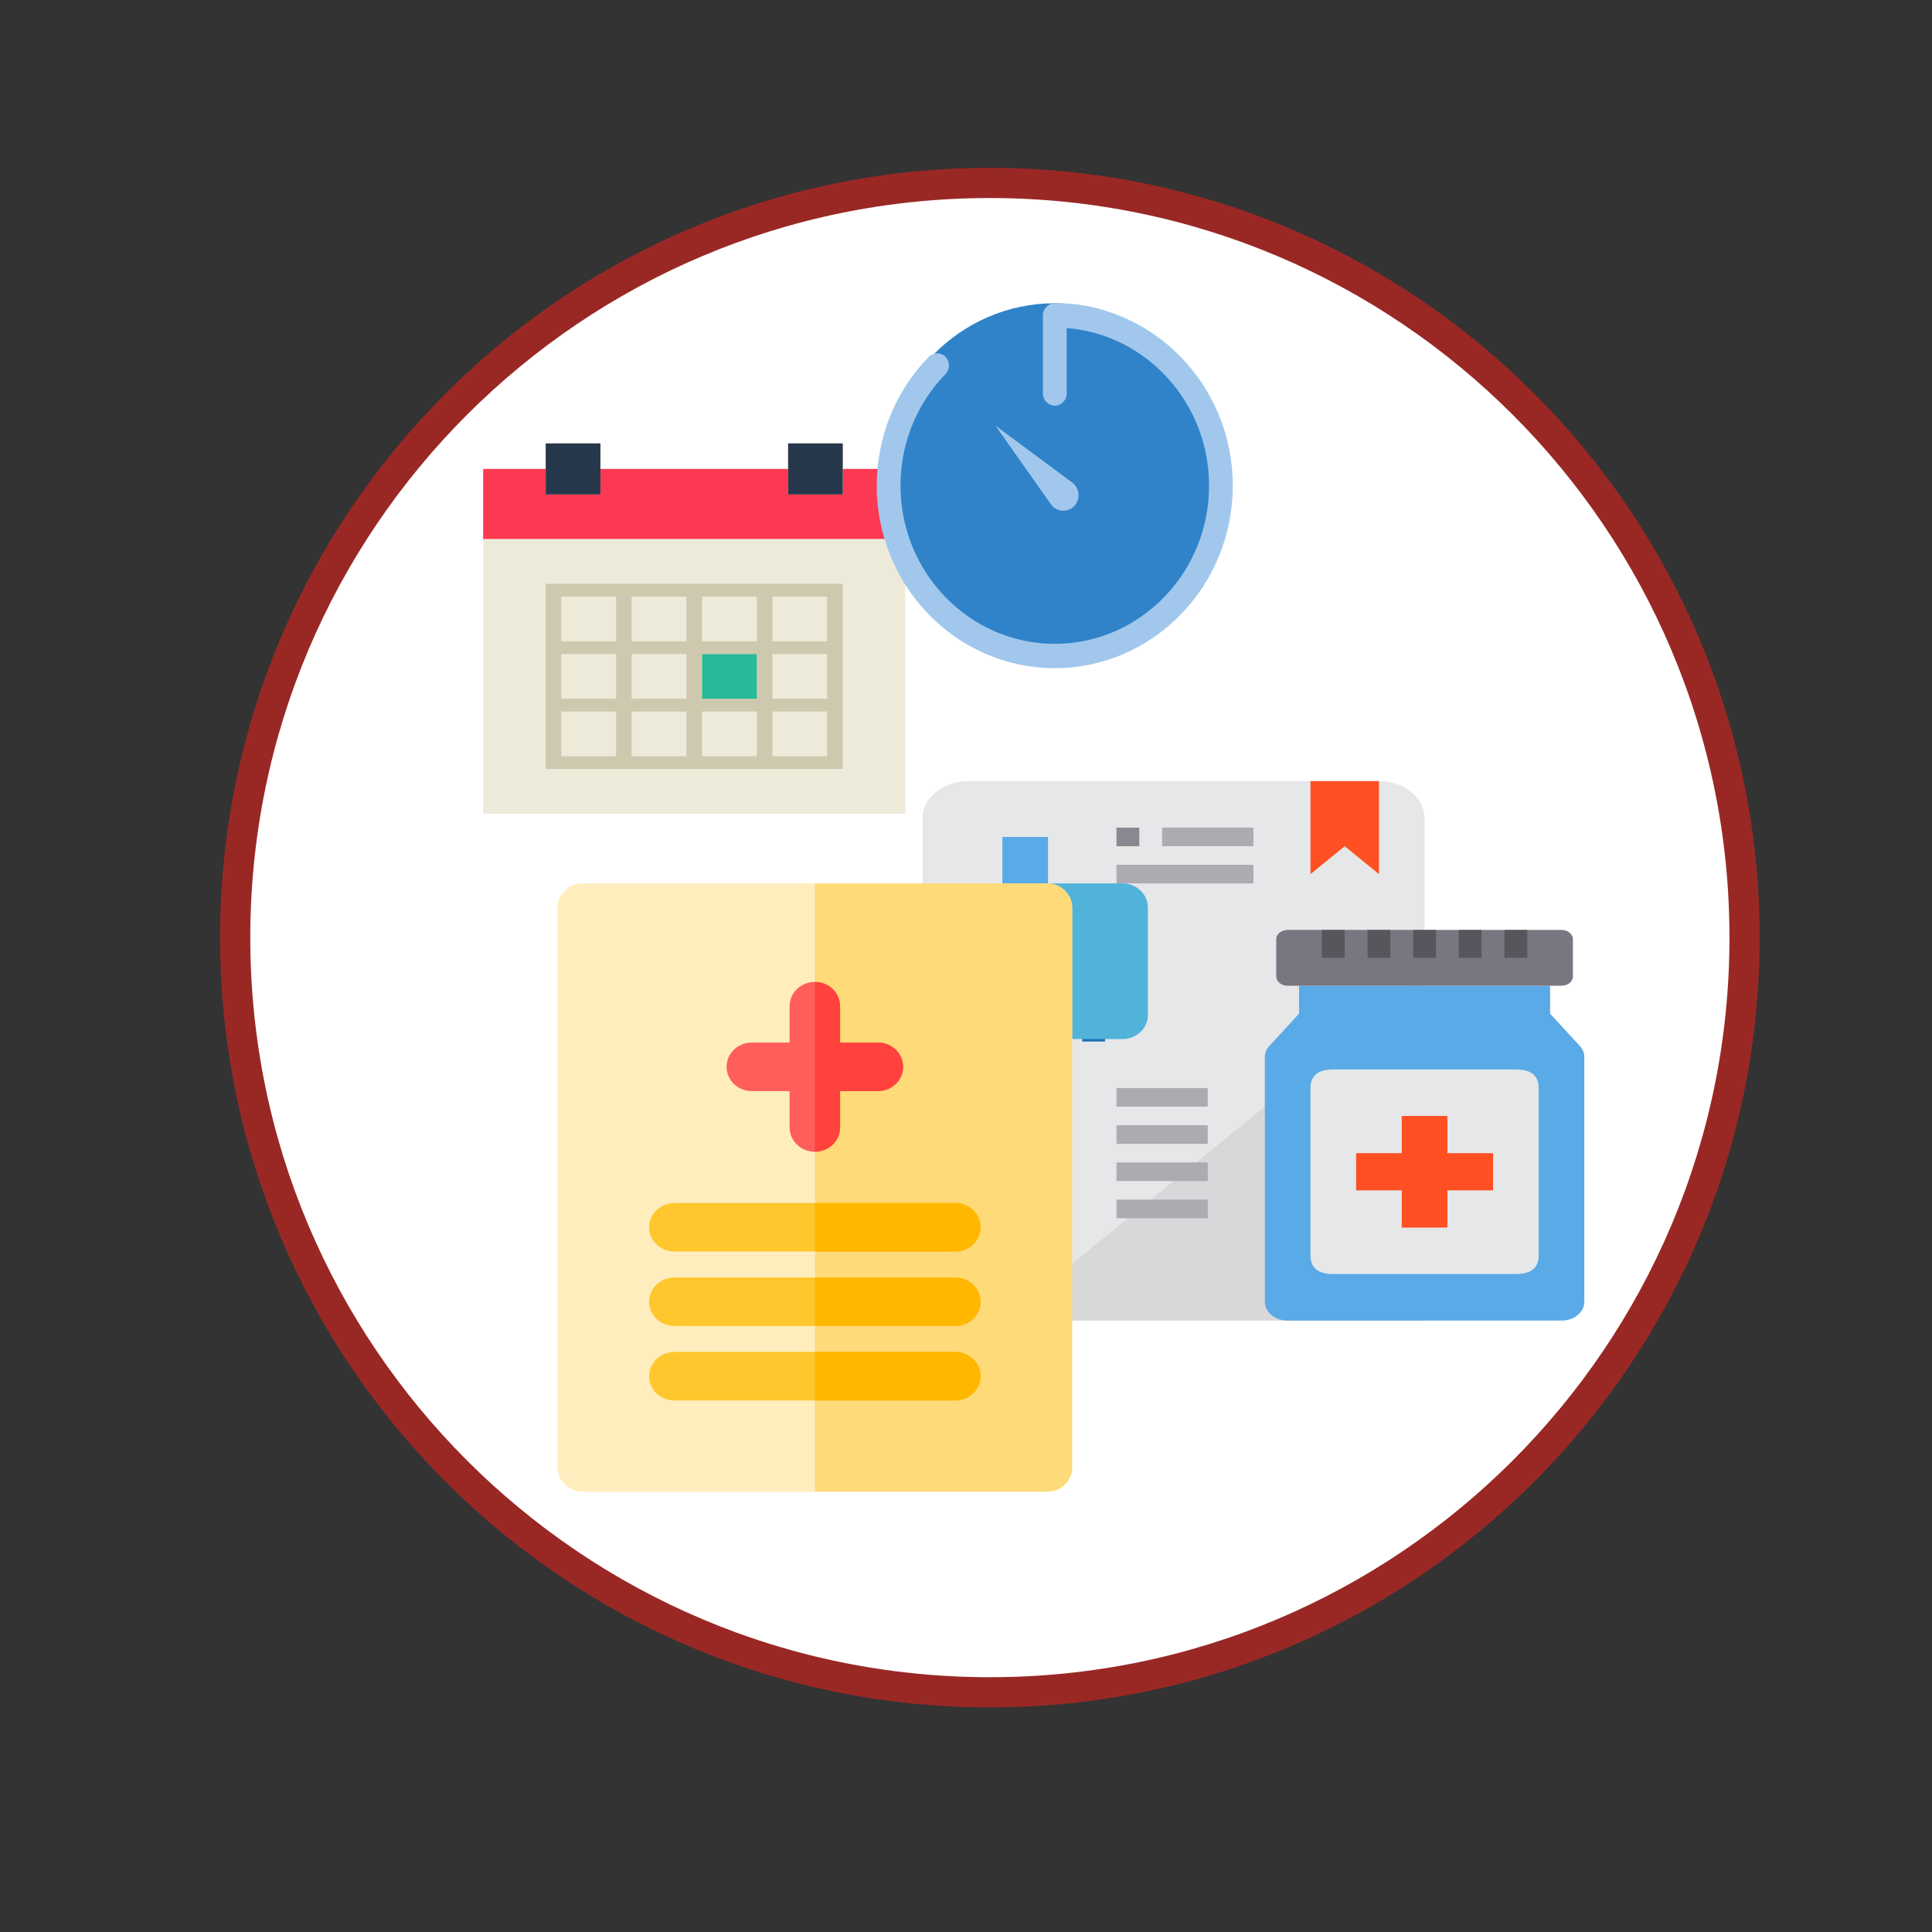 <?xml version="1.0" encoding="UTF-8" standalone="no"?>
<!DOCTYPE svg PUBLIC "-//W3C//DTD SVG 1.1//EN" "http://www.w3.org/Graphics/SVG/1.1/DTD/svg11.dtd">
<svg version="1.1" xmlns="http://www.w3.org/2000/svg" xmlns:xlink="http://www.w3.org/1999/xlink" preserveAspectRatio="xMidYMid meet" viewBox="0 0 640 640" width="640" height="640"><rect x="0" y="0" width="640" height="640" fill="#333333" stroke="none"/><defs><path d="M577.91 310.6C577.91 448.58 465.88 560.6 327.91 560.6C189.93 560.6 77.91 448.58 77.91 310.6C77.91 172.62 189.93 60.6 327.91 60.6C465.88 60.6 577.91 172.62 577.91 310.6Z" id="a7LqEK6La"></path><path d="M374.98 216.07L375.84 216.48L376.61 217.04L377.27 217.72L377.82 218.5L378.22 219.38L378.48 220.33L378.57 221.34L378.48 222.35L378.22 223.3L377.82 224.18L377.27 224.96L376.61 225.64L375.84 226.19L374.98 226.61L374.04 226.87L373.05 226.96L367.53 226.96L366.54 226.87L365.6 226.61L364.74 226.19L363.97 225.64L363.31 224.96L362.76 224.18L362.35 223.3L362.1 222.35L362.01 221.34L362.1 220.33L362.35 219.38L362.76 218.5L363.31 217.72L363.97 217.04L364.74 216.48L365.6 216.07L366.54 215.81L367.53 215.72L373.05 215.72L374.04 215.81L374.98 216.07Z" id="ewT6nBT9c"></path><path d="M346.3 215.78L346.71 215.86L347.11 215.98L347.5 216.12L347.87 216.29L348.23 216.48L348.57 216.7L348.9 216.95L349.2 217.22L349.49 217.51L349.75 217.82L349.99 218.15L350.21 218.5L350.4 218.87L350.57 219.25L350.71 219.64L350.82 220.05L350.9 220.47L350.95 220.9L350.96 221.34L350.95 221.78L350.9 222.21L350.82 222.63L350.71 223.03L350.57 223.43L350.4 223.81L350.21 224.18L349.99 224.52L349.75 224.85L349.49 225.17L349.2 225.46L348.9 225.73L348.57 225.97L348.23 226.19L347.87 226.39L347.5 226.56L347.11 226.7L346.71 226.81L346.3 226.89L345.87 226.94L345.44 226.96L308.84 226.96L308.41 226.94L307.98 226.89L307.57 226.81L307.17 226.7L306.78 226.56L306.41 226.39L306.05 226.19L305.71 225.97L305.38 225.73L305.08 225.46L304.79 225.17L304.53 224.85L304.29 224.52L304.07 224.18L303.88 223.81L303.71 223.43L303.57 223.03L303.46 222.63L303.38 222.21L303.33 221.78L303.32 221.34L303.33 220.9L303.38 220.47L303.46 220.05L303.57 219.64L303.71 219.25L303.88 218.87L304.07 218.5L304.29 218.15L304.53 217.82L304.79 217.51L305.08 217.22L305.38 216.95L305.71 216.7L306.05 216.48L306.41 216.29L306.78 216.12L307.17 215.98L307.57 215.86L307.98 215.78L308.41 215.73L308.84 215.72L345.44 215.72L345.87 215.73L346.3 215.78Z" id="lfv5j2hdm"></path><path d="M357.03 243.85L357.3 243.89L357.57 243.93L357.83 243.99L358.08 244.06L358.33 244.15L358.57 244.24L358.81 244.35L359.05 244.47L359.27 244.59L359.49 244.73L359.7 244.88L359.91 245.04L360.11 245.21L360.3 245.38L360.48 245.57L360.65 245.76L360.82 245.96L360.97 246.17L361.12 246.39L361.25 246.61L361.38 246.84L361.49 247.08L361.6 247.32L361.69 247.57L361.77 247.82L361.84 248.08L361.9 248.35L361.95 248.62L361.98 248.89L362 249.17L362.01 249.45L362 249.73L361.98 250.01L361.95 250.28L361.9 250.55L361.84 250.81L361.77 251.07L361.69 251.33L361.6 251.58L361.49 251.82L361.38 252.06L361.25 252.29L361.12 252.51L360.97 252.73L360.82 252.94L360.65 253.14L360.48 253.33L360.3 253.52L360.11 253.69L359.91 253.86L359.7 254.02L359.49 254.17L359.27 254.3L359.05 254.43L358.81 254.55L358.57 254.65L358.33 254.75L358.08 254.83L357.83 254.9L357.57 254.96L357.3 255.01L357.03 255.04L356.76 255.06L356.49 255.07L290.73 255.07L290.45 255.06L290.18 255.04L289.91 255.01L289.65 254.96L289.39 254.9L289.13 254.83L288.88 254.75L288.64 254.65L288.4 254.55L288.17 254.43L287.94 254.3L287.72 254.17L287.51 254.02L287.3 253.86L287.11 253.69L286.92 253.52L286.74 253.33L286.56 253.14L286.4 252.94L286.24 252.73L286.1 252.51L285.96 252.29L285.84 252.06L285.72 251.82L285.62 251.58L285.52 251.33L285.44 251.07L285.37 250.81L285.31 250.55L285.27 250.28L285.23 250.01L285.21 249.73L285.21 249.45L285.21 249.17L285.23 248.89L285.27 248.62L285.31 248.35L285.37 248.08L285.44 247.82L285.52 247.57L285.62 247.32L285.72 247.08L285.84 246.84L285.96 246.61L286.1 246.39L286.24 246.17L286.4 245.96L286.56 245.76L286.74 245.57L286.92 245.38L287.11 245.21L287.3 245.04L287.51 244.88L287.72 244.73L287.94 244.59L288.17 244.47L288.4 244.35L288.64 244.24L288.88 244.15L289.13 244.06L289.39 243.99L289.65 243.93L289.91 243.89L290.18 243.85L290.45 243.83L290.73 243.83L356.49 243.83L356.76 243.83L357.03 243.85Z" id="f10lCPsvnx"></path><path d="M279.19 163.8L261.06 163.8L261.06 155.34L198.9 155.34L198.9 163.8L180.77 163.8L180.77 155.34L160.05 155.34L160.05 178.6L299.91 178.6L299.91 155.34L279.19 155.34L279.19 163.8Z" id="d3q18cyFNM"></path><path d="M160.05 178.6L160.05 269.54L299.91 269.54L299.91 178.6L279.19 178.6L261.06 178.6L198.9 178.6L180.77 178.6L160.05 178.6Z" id="dceqONpoQ"></path><path d="M180.77 254.74L180.77 193.41L279.19 193.41L279.19 254.74L180.77 254.74ZM185.95 250.51L204.08 250.51L204.08 235.7L185.95 235.7L185.95 250.51ZM209.26 250.51L227.39 250.51L227.39 235.7L209.26 235.7L209.26 250.51ZM232.57 250.51L250.7 250.51L250.7 235.7L232.57 235.7L232.57 250.51ZM255.88 250.51L274.01 250.51L274.01 235.7L255.88 235.7L255.88 250.51ZM185.95 231.47L204.08 231.47L204.08 216.67L185.95 216.67L185.95 231.47ZM232.57 231.47L250.7 231.47L250.7 216.67L232.57 216.67L232.57 231.47ZM209.26 231.47L227.39 231.47L227.39 216.67L209.26 216.67L209.26 231.47ZM255.88 231.47L274.01 231.47L274.01 216.67L255.88 216.67L255.88 231.47ZM255.88 212.44L274.01 212.44L274.01 197.64L255.88 197.64L255.88 212.44ZM209.26 212.44L227.39 212.44L227.39 197.64L209.26 197.64L209.26 212.44ZM232.57 212.44L250.7 212.44L250.7 197.64L232.57 197.64L232.57 212.44ZM185.95 212.44L204.08 212.44L204.08 197.64L185.95 197.64L185.95 212.44Z" id="a1kR1yOGvu"></path><path d="M198.9 146.88C198.9 146.88 198.9 146.88 198.9 146.88C198.9 157.03 198.9 162.67 198.9 163.8C198.9 163.8 198.9 163.8 198.9 163.8C188.02 163.8 181.98 163.8 180.77 163.8C180.77 163.8 180.77 163.8 180.77 163.8C180.77 153.65 180.77 148.01 180.77 146.88C180.77 146.88 180.77 146.88 180.77 146.88C191.65 146.88 197.69 146.88 198.9 146.88Z" id="d2iCEa3MEv"></path><path d="M279.19 146.88C279.19 146.88 279.19 146.88 279.19 146.88C279.19 157.03 279.19 162.67 279.19 163.8C279.19 163.8 279.19 163.8 279.19 163.8C268.31 163.8 262.27 163.8 261.06 163.8C261.06 163.8 261.06 163.8 261.06 163.8C261.06 153.65 261.06 148.01 261.06 146.88C261.06 146.88 261.06 146.88 261.06 146.88C271.94 146.88 277.98 146.88 279.19 146.88Z" id="a18ZzhxD6o"></path><path d="M250.7 216.67C250.7 216.67 250.7 216.67 250.7 216.67C250.7 225.55 250.7 230.49 250.7 231.47C250.7 231.47 250.7 231.47 250.7 231.47C239.82 231.47 233.78 231.47 232.57 231.47C232.57 231.47 232.57 231.47 232.57 231.47C232.57 222.59 232.57 217.66 232.57 216.67C232.57 216.67 232.57 216.67 232.57 216.67C243.45 216.67 249.49 216.67 250.7 216.67Z" id="d33VAUFUhi"></path><path d="M471.91 437.46C381.19 437.46 330.79 437.46 320.71 437.46C312.36 437.46 305.59 431.94 305.59 425.13C305.59 409.73 305.59 286.48 305.59 271.08C305.59 264.27 312.36 258.75 320.71 258.75C334.32 258.75 443.18 258.75 456.79 258.75C465.14 258.75 471.91 264.27 471.91 271.08C471.91 293.26 471.91 348.72 471.91 437.46Z" id="aBdYJ5Z5z"></path><path d="M471.91 437.46L332.05 437.46L471.91 323.45L471.91 323.45L471.91 437.46Z" id="jpCnutmJ"></path><path d="M524.83 431.29C524.82 434.69 521.44 437.45 517.27 437.46C508.2 437.46 435.62 437.46 426.55 437.46C422.38 437.45 419 434.69 418.99 431.29C418.99 423.18 418.99 358.28 418.99 350.17C418.98 348.83 419.51 347.53 420.5 346.47C421.16 345.76 424.43 342.19 430.33 335.78L430.33 326.54L513.49 326.54L513.49 335.78C519.39 342.19 522.66 345.76 523.32 346.47C524.31 347.53 524.84 348.83 524.83 350.17C524.83 366.39 524.83 423.18 524.83 431.29Z" id="b5z4V4oE78"></path><path d="M347.17 277.24C347.17 277.24 347.17 277.24 347.17 277.24C347.17 288.33 347.17 294.49 347.17 295.72C347.17 295.72 347.17 295.72 347.17 295.72C338.1 295.72 333.06 295.72 332.05 295.72C332.05 295.72 332.05 295.72 332.05 295.72C332.05 284.63 332.05 278.47 332.05 277.24C332.05 277.24 332.05 277.24 332.05 277.24C341.12 277.24 346.16 277.24 347.17 277.24Z" id="d4C0YIlIhS"></path><path d="M350.95 314.21C350.95 314.21 350.95 314.21 350.95 314.21C350.95 360.43 350.95 386.1 350.95 391.24C350.95 391.24 350.95 391.24 350.95 391.24C337.34 391.24 329.78 391.24 328.27 391.24C328.27 391.24 328.27 391.24 328.27 391.24C328.27 345.02 328.27 319.35 328.27 314.21C328.27 314.21 328.27 314.21 328.27 314.21C341.88 314.21 349.44 314.21 350.95 314.21Z" id="a9vRNr5Tx"></path><path d="M502.15 354.27C507.19 354.27 509.71 356.32 509.71 360.43C509.71 393.7 509.71 412.19 509.71 415.89C509.71 420 507.19 422.05 502.15 422.05C465.86 422.05 445.7 422.05 441.67 422.05C436.63 422.05 434.11 420 434.11 415.89C434.11 382.61 434.11 364.13 434.11 360.43C434.11 356.32 436.63 354.27 441.67 354.27C477.96 354.27 498.12 354.27 502.15 354.27Z" id="c8peYLjLnj"></path><path d="M494.59 394.32L479.47 394.32L479.47 406.65L464.35 406.65L464.35 394.32L449.23 394.32L449.23 382L464.35 382L464.35 369.67L479.47 369.67L479.47 382L494.59 382L494.59 382L494.59 394.32Z" id="lRY7nFOaD"></path><path d="M517.27 308.05C519.36 308.05 521.05 309.43 521.05 311.13C521.05 312.36 521.05 322.22 521.05 323.45C521.05 325.16 519.36 326.54 517.27 326.54C508.2 326.54 435.62 326.54 426.55 326.54C424.46 326.54 422.77 325.16 422.77 323.45C422.77 322.22 422.77 312.36 422.77 311.13C422.77 309.43 424.46 308.05 426.55 308.05C431.59 308.05 456.79 308.05 502.15 308.05C511.22 308.05 516.26 308.05 517.27 308.05Z" id="c7p8GElmUH"></path><path d="M456.79 289.56L445.45 280.32L434.11 289.56L434.11 258.75L456.79 258.75L456.79 258.75L456.79 289.56Z" id="beEtKdiS"></path><path d="M343.39 403.56C343.39 403.56 343.39 403.56 343.39 403.56C343.39 412.81 343.39 417.94 343.39 418.97C343.39 418.97 343.39 418.97 343.39 418.97C338.85 418.97 336.33 418.97 335.83 418.97C335.83 418.97 335.83 418.97 335.83 418.97C335.83 409.73 335.83 404.59 335.83 403.56C335.83 403.56 335.83 403.56 335.83 403.56C340.36 403.56 342.88 403.56 343.39 403.56Z" id="b2MXnJPVqc"></path><path d="M366.07 345.02L358.51 345.02L358.51 311.13L347.17 311.13L347.17 304.97C356.24 304.97 361.28 304.97 362.29 304.97C364.38 304.97 366.07 306.35 366.07 308.05C366.07 312.98 366.07 325.3 366.07 345.02Z" id="bLHXEgYbo"></path><path d="M445.45 308.05C445.45 308.05 445.45 308.05 445.45 308.05C445.45 313.59 445.45 316.68 445.45 317.29C445.45 317.29 445.45 317.29 445.45 317.29C440.91 317.29 438.39 317.29 437.89 317.29C437.89 317.29 437.89 317.29 437.89 317.29C437.89 311.75 437.89 308.67 437.89 308.05C437.89 308.05 437.89 308.05 437.89 308.05C442.43 308.05 444.95 308.05 445.45 308.05Z" id="dfmc5Ld03"></path><path d="M460.57 308.05C460.57 308.05 460.57 308.05 460.57 308.05C460.57 313.59 460.57 316.68 460.57 317.29C460.57 317.29 460.57 317.29 460.57 317.29C456.03 317.29 453.51 317.29 453.01 317.29C453.01 317.29 453.01 317.29 453.01 317.29C453.01 311.75 453.01 308.67 453.01 308.05C453.01 308.05 453.01 308.05 453.01 308.05C457.55 308.05 460.07 308.05 460.57 308.05Z" id="b2Ek7cJ0Ta"></path><path d="M475.69 308.05C475.69 308.05 475.69 308.05 475.69 308.05C475.69 313.59 475.69 316.68 475.69 317.29C475.69 317.29 475.69 317.29 475.69 317.29C471.15 317.29 468.63 317.29 468.13 317.29C468.13 317.29 468.13 317.29 468.13 317.29C468.13 311.75 468.13 308.67 468.13 308.05C468.13 308.05 468.13 308.05 468.13 308.05C472.67 308.05 475.19 308.05 475.69 308.05Z" id="aruN1a6yj"></path><path d="M490.81 308.05C490.81 308.05 490.81 308.05 490.81 308.05C490.81 313.59 490.81 316.68 490.81 317.29C490.81 317.29 490.81 317.29 490.81 317.29C486.27 317.29 483.75 317.29 483.25 317.29C483.25 317.29 483.25 317.29 483.25 317.29C483.25 311.75 483.25 308.67 483.25 308.05C483.25 308.05 483.25 308.05 483.25 308.05C487.79 308.05 490.31 308.05 490.81 308.05Z" id="ayyIqOWHb"></path><path d="M505.93 308.05C505.93 308.05 505.93 308.05 505.93 308.05C505.93 313.59 505.93 316.68 505.93 317.29C505.93 317.29 505.93 317.29 505.93 317.29C501.39 317.29 498.87 317.29 498.37 317.29C498.37 317.29 498.37 317.29 498.37 317.29C498.37 311.75 498.37 308.67 498.37 308.05C498.37 308.05 498.37 308.05 498.37 308.05C502.91 308.05 505.43 308.05 505.93 308.05Z" id="c2UAJku7Q"></path><path d="M400.09 360.43C400.09 360.43 400.09 360.43 400.09 360.43C400.09 364.13 400.09 366.18 400.09 366.59C400.09 366.59 400.09 366.59 400.09 366.59C381.94 366.59 371.86 366.59 369.85 366.59C369.85 366.59 369.85 366.59 369.85 366.59C369.85 362.89 369.85 360.84 369.85 360.43C369.85 360.43 369.85 360.43 369.85 360.43C387.99 360.43 398.07 360.43 400.09 360.43Z" id="a1QKNNJGxi"></path><path d="M400.09 372.75C400.09 372.75 400.09 372.75 400.09 372.75C400.09 376.45 400.09 378.5 400.09 378.91C400.09 378.91 400.09 378.91 400.09 378.91C381.94 378.91 371.86 378.91 369.85 378.91C369.85 378.91 369.85 378.91 369.85 378.91C369.85 375.22 369.85 373.16 369.85 372.75C369.85 372.75 369.85 372.75 369.85 372.75C387.99 372.75 398.07 372.75 400.09 372.75Z" id="b3aM9AH5Pn"></path><path d="M400.09 385.08C400.09 385.08 400.09 385.08 400.09 385.08C400.09 388.77 400.09 390.83 400.09 391.24C400.09 391.24 400.09 391.24 400.09 391.24C381.94 391.24 371.86 391.24 369.85 391.24C369.85 391.24 369.85 391.24 369.85 391.24C369.85 387.54 369.85 385.49 369.85 385.08C369.85 385.08 369.85 385.08 369.85 385.08C387.99 385.08 398.07 385.08 400.09 385.08Z" id="b5Z0QyPZUy"></path><path d="M400.09 397.4C400.09 397.4 400.09 397.4 400.09 397.4C400.09 401.1 400.09 403.15 400.09 403.56C400.09 403.56 400.09 403.56 400.09 403.56C381.94 403.56 371.86 403.56 369.85 403.56C369.85 403.56 369.85 403.56 369.85 403.56C369.85 399.87 369.85 397.81 369.85 397.4C369.85 397.4 369.85 397.4 369.85 397.4C387.99 397.4 398.07 397.4 400.09 397.4Z" id="b1C9SjtuCT"></path><path d="M377.41 274.16C377.41 274.16 377.41 274.16 377.41 274.16C377.41 277.85 377.41 279.91 377.41 280.32C377.41 280.32 377.41 280.32 377.41 280.32C372.87 280.32 370.35 280.32 369.85 280.32C369.85 280.32 369.85 280.32 369.85 280.32C369.85 276.62 369.85 274.57 369.85 274.16C369.85 274.16 369.85 274.16 369.85 274.16C374.38 274.16 376.9 274.16 377.41 274.16Z" id="a1RGS5gH4M"></path><path d="M415.21 274.16C415.21 274.16 415.21 274.16 415.21 274.16C415.21 277.85 415.21 279.91 415.21 280.32C415.21 280.32 415.21 280.32 415.21 280.32C397.06 280.32 386.98 280.32 384.97 280.32C384.97 280.32 384.97 280.32 384.97 280.32C384.97 276.62 384.97 274.57 384.97 274.16C384.97 274.16 384.97 274.16 384.97 274.16C403.11 274.16 413.19 274.16 415.21 274.16Z" id="dOHacDZjQ"></path><path d="M415.21 286.48C415.21 286.48 415.21 286.48 415.21 286.48C415.21 290.18 415.21 292.23 415.21 292.64C415.21 292.64 415.21 292.64 415.21 292.64C387.99 292.64 372.87 292.64 369.85 292.64C369.85 292.64 369.85 292.64 369.85 292.64C369.85 288.95 369.85 286.89 369.85 286.48C369.85 286.48 369.85 286.48 369.85 286.48C397.06 286.48 412.19 286.48 415.21 286.48Z" id="c6lEGX57ge"></path><path d="M350.95 394.32L343.39 406.65L339.61 406.65L335.83 406.65L328.27 394.32L328.27 391.24L350.95 391.24L350.95 391.24L350.95 394.32Z" id="b2kuP3WBPS"></path><path d="M350.95 314.21L328.27 314.21L328.27 295.72L332.05 295.72L347.17 295.72L350.95 295.72L350.95 308.05L350.95 308.05L350.95 314.21Z" id="cV9lZmm6M"></path><path d="M349.41 100.46C317.93 100.46 292.41 126.61 292.41 158.88C292.41 191.15 317.93 217.31 349.41 217.31C380.89 217.31 406.42 191.15 406.42 158.88C406.42 126.61 380.89 100.46 349.41 100.46Z" id="a2nmceoXAn"></path><path d="M290.44 160.9C290.44 144.79 296.55 129.64 307.64 118.23C309.17 116.65 311.66 116.65 313.2 118.22C314.74 119.79 314.74 122.34 313.21 123.92C303.6 133.81 298.3 146.94 298.3 160.9C298.3 189.78 321.23 213.28 349.41 213.28C377.59 213.28 400.52 189.78 400.52 160.9C400.52 133.37 379.69 110.73 353.34 108.67C353.34 110.83 353.34 128.17 353.34 130.34C353.34 132.56 351.58 134.37 349.41 134.37C347.24 134.37 345.48 132.56 345.48 130.34C345.48 127.75 345.48 107.07 345.48 104.48C345.48 102.26 347.24 100.46 349.41 100.46C381.93 100.46 408.38 127.57 408.38 160.9C408.38 194.22 381.93 221.34 349.41 221.34C316.9 221.34 290.44 194.22 290.44 160.9Z" id="mZRi8G9z"></path><path d="M329.75 140.99C345.02 152.31 353.5 158.6 355.2 159.86C357.7 161.72 357.99 165.44 355.8 167.69C355.8 167.69 355.8 167.69 355.8 167.69C353.61 169.93 349.98 169.64 348.16 167.07C346.93 165.33 340.8 156.64 329.75 140.99L329.75 140.99Z" id="c4sjYKEn4T"></path><path d="M346.82 344.2C342.2 344.2 338.46 340.6 338.46 336.16C338.46 332.61 338.46 304.23 338.46 300.68C338.46 296.24 342.2 292.64 346.82 292.64C349.32 292.64 369.39 292.64 371.9 292.64C376.51 292.64 380.26 296.24 380.26 300.68C380.26 304.23 380.26 332.62 380.26 336.16C380.26 340.6 376.51 344.2 371.9 344.2C366.88 344.2 349.32 344.2 346.82 344.2Z" id="b1iVa3Mko"></path><path d="M193.05 494.14C188.43 494.14 184.69 490.54 184.69 486.1C184.69 467.56 184.69 319.22 184.69 300.68C184.69 296.24 188.43 292.64 193.05 292.64C208.42 292.64 331.44 292.64 346.82 292.64C351.43 292.64 355.17 296.24 355.17 300.68C355.17 319.22 355.17 467.56 355.17 486.1C355.17 490.54 351.43 494.14 346.82 494.14C316.06 494.14 208.42 494.14 193.05 494.14Z" id="a1yI7u26S"></path><path d="M269.93 292.64L269.93 494.14C316.06 494.14 341.69 494.14 346.82 494.14C351.43 494.14 355.17 490.54 355.17 486.1C355.17 467.56 355.17 319.22 355.17 300.68C355.17 296.24 351.43 292.64 346.82 292.64C336.56 292.64 310.94 292.64 269.93 292.64Z" id="fBxpfbWIl"></path><path d="M278.29 345.36C278.29 338.14 278.29 334.12 278.29 333.32C278.29 328.88 274.55 325.28 269.93 325.28C265.31 325.28 261.57 328.88 261.57 333.32C261.57 334.12 261.57 338.14 261.57 345.36C254.06 345.36 249.88 345.36 249.05 345.36C244.43 345.36 240.69 348.96 240.69 353.4C240.69 357.84 244.43 361.44 249.05 361.44C249.88 361.44 254.06 361.44 261.57 361.44C261.57 368.67 261.57 372.68 261.57 373.49C261.57 377.93 265.31 381.53 269.93 381.53C274.55 381.53 278.29 377.93 278.29 373.49C278.29 372.68 278.29 368.67 278.29 361.44C285.8 361.44 289.98 361.44 290.81 361.44C295.43 361.44 299.17 357.84 299.17 353.4C299.17 348.96 295.43 345.36 290.81 345.36C289.14 345.36 284.97 345.36 278.29 345.36Z" id="a2l10ZNZEV"></path><path d="M223.39 414.59C218.77 414.59 215.03 410.99 215.03 406.55C215.03 402.11 218.77 398.51 223.39 398.51C232.69 398.51 307.17 398.51 316.48 398.51C321.09 398.51 324.83 402.11 324.83 406.55C324.83 410.99 321.09 414.59 316.48 414.59C297.86 414.59 232.69 414.59 223.39 414.59Z" id="b1FEgryV2J"></path><path d="M223.39 439.26C218.77 439.26 215.03 435.66 215.03 431.22C215.03 426.78 218.77 423.18 223.39 423.18C232.69 423.18 307.17 423.18 316.48 423.18C321.09 423.18 324.83 426.78 324.83 431.22C324.83 435.66 321.09 439.26 316.48 439.26C297.86 439.26 232.69 439.26 223.39 439.26Z" id="h1SOsxjFdM"></path><path d="M223.39 463.93C218.77 463.93 215.03 460.33 215.03 455.89C215.03 451.45 218.77 447.85 223.39 447.85C232.69 447.85 307.17 447.85 316.48 447.85C321.09 447.85 324.83 451.45 324.83 455.89C324.83 460.33 321.09 463.93 316.48 463.93C297.86 463.93 232.69 463.93 223.39 463.93Z" id="aq5pP65Rq"></path><path d="M278.29 345.36C278.29 338.14 278.29 334.12 278.29 333.32C278.29 328.88 274.55 325.28 269.93 325.28C269.93 330.91 269.93 375.9 269.93 381.52C274.55 381.52 278.29 377.92 278.29 373.49C278.29 372.68 278.29 368.67 278.29 361.44C285.8 361.44 289.98 361.44 290.81 361.44C295.43 361.44 299.17 357.84 299.17 353.4C299.17 348.96 295.43 345.36 290.81 345.36C289.14 345.36 284.97 345.36 278.29 345.36Z" id="d1oQ0ftQe"></path><path d="M269.93 398.51L269.93 414.59C297.86 414.59 313.37 414.59 316.48 414.59C321.09 414.59 324.83 410.99 324.83 406.55C324.83 402.11 321.09 398.51 316.48 398.51C310.27 398.51 294.75 398.51 269.93 398.51Z" id="bgQkqFUaX"></path><path d="M269.93 423.18L269.93 439.26C297.86 439.26 313.37 439.26 316.48 439.26C321.09 439.26 324.83 435.66 324.83 431.22C324.83 426.78 321.09 423.18 316.48 423.18C310.27 423.18 294.75 423.18 269.93 423.18Z" id="b5NovF2ane"></path><path d="M269.93 447.85L269.93 463.93C297.86 463.93 313.37 463.93 316.48 463.93C321.09 463.93 324.83 460.33 324.83 455.89C324.83 451.45 321.09 447.85 316.48 447.85C310.27 447.85 294.75 447.85 269.93 447.85Z" id="c14FXhuaDS"></path></defs><g><g><g><use xlink:href="#a7LqEK6La" opacity="1" fill="#ffffff" fill-opacity="1"></use><g><use xlink:href="#a7LqEK6La" opacity="1" fill-opacity="0" stroke="#992825" stroke-width="10" stroke-opacity="1"></use></g></g><g><use xlink:href="#ewT6nBT9c" opacity="1" fill="#ffffff" fill-opacity="1"></use><g><use xlink:href="#ewT6nBT9c" opacity="1" fill-opacity="0" stroke="#000000" stroke-width="1" stroke-opacity="0"></use></g></g><g><use xlink:href="#lfv5j2hdm" opacity="1" fill="#ffffff" fill-opacity="1"></use><g><use xlink:href="#lfv5j2hdm" opacity="1" fill-opacity="0" stroke="#000000" stroke-width="1" stroke-opacity="0"></use></g></g><g><use xlink:href="#f10lCPsvnx" opacity="1" fill="#ffffff" fill-opacity="1"></use><g><use xlink:href="#f10lCPsvnx" opacity="1" fill-opacity="0" stroke="#000000" stroke-width="1" stroke-opacity="0"></use></g></g><g><use xlink:href="#d3q18cyFNM" opacity="1" fill="#fc3952" fill-opacity="1"></use><g><use xlink:href="#d3q18cyFNM" opacity="1" fill-opacity="0" stroke="#000000" stroke-width="1" stroke-opacity="0"></use></g></g><g><use xlink:href="#dceqONpoQ" opacity="1" fill="#edeada" fill-opacity="1"></use><g><use xlink:href="#dceqONpoQ" opacity="1" fill-opacity="0" stroke="#000000" stroke-width="1" stroke-opacity="0"></use></g></g><g><use xlink:href="#a1kR1yOGvu" opacity="1" fill="#cec9ae" fill-opacity="1"></use><g><use xlink:href="#a1kR1yOGvu" opacity="1" fill-opacity="0" stroke="#000000" stroke-width="1" stroke-opacity="0"></use></g></g><g><use xlink:href="#d2iCEa3MEv" opacity="1" fill="#28384c" fill-opacity="1"></use><g><use xlink:href="#d2iCEa3MEv" opacity="1" fill-opacity="0" stroke="#000000" stroke-width="1" stroke-opacity="0"></use></g></g><g><use xlink:href="#a18ZzhxD6o" opacity="1" fill="#28384c" fill-opacity="1"></use><g><use xlink:href="#a18ZzhxD6o" opacity="1" fill-opacity="0" stroke="#000000" stroke-width="1" stroke-opacity="0"></use></g></g><g><use xlink:href="#d33VAUFUhi" opacity="1" fill="#26b99a" fill-opacity="1"></use><g><use xlink:href="#d33VAUFUhi" opacity="1" fill-opacity="0" stroke="#000000" stroke-width="1" stroke-opacity="0"></use></g></g><g><use xlink:href="#aBdYJ5Z5z" opacity="1" fill="#e6e7e8" fill-opacity="1"></use><g><use xlink:href="#aBdYJ5Z5z" opacity="1" fill-opacity="0" stroke="#000000" stroke-width="1" stroke-opacity="0"></use></g></g><g><use xlink:href="#jpCnutmJ" opacity="1" fill="#d8d7da" fill-opacity="1"></use><g><use xlink:href="#jpCnutmJ" opacity="1" fill-opacity="0" stroke="#000000" stroke-width="1" stroke-opacity="0"></use></g></g><g><use xlink:href="#b5z4V4oE78" opacity="1" fill="#5aaae7" fill-opacity="1"></use><g><use xlink:href="#b5z4V4oE78" opacity="1" fill-opacity="0" stroke="#000000" stroke-width="1" stroke-opacity="0"></use></g></g><g><use xlink:href="#d4C0YIlIhS" opacity="1" fill="#5aaae7" fill-opacity="1"></use><g><use xlink:href="#d4C0YIlIhS" opacity="1" fill-opacity="0" stroke="#000000" stroke-width="1" stroke-opacity="0"></use></g></g><g><use xlink:href="#a9vRNr5Tx" opacity="1" fill="#3d9ae2" fill-opacity="1"></use><g><use xlink:href="#a9vRNr5Tx" opacity="1" fill-opacity="0" stroke="#000000" stroke-width="1" stroke-opacity="0"></use></g></g><g><use xlink:href="#c8peYLjLnj" opacity="1" fill="#e6e7e8" fill-opacity="1"></use><g><use xlink:href="#c8peYLjLnj" opacity="1" fill-opacity="0" stroke="#000000" stroke-width="1" stroke-opacity="0"></use></g></g><g><use xlink:href="#lRY7nFOaD" opacity="1" fill="#ff5023" fill-opacity="1"></use><g><use xlink:href="#lRY7nFOaD" opacity="1" fill-opacity="0" stroke="#000000" stroke-width="1" stroke-opacity="0"></use></g></g><g><use xlink:href="#c7p8GElmUH" opacity="1" fill="#787680" fill-opacity="1"></use><g><use xlink:href="#c7p8GElmUH" opacity="1" fill-opacity="0" stroke="#000000" stroke-width="1" stroke-opacity="0"></use></g></g><g><use xlink:href="#beEtKdiS" opacity="1" fill="#ff5023" fill-opacity="1"></use><g><use xlink:href="#beEtKdiS" opacity="1" fill-opacity="0" stroke="#000000" stroke-width="1" stroke-opacity="0"></use></g></g><g><use xlink:href="#b2MXnJPVqc" opacity="1" fill="#787680" fill-opacity="1"></use><g><use xlink:href="#b2MXnJPVqc" opacity="1" fill-opacity="0" stroke="#000000" stroke-width="1" stroke-opacity="0"></use></g></g><g><use xlink:href="#bLHXEgYbo" opacity="1" fill="#1a6fb0" fill-opacity="1"></use><g><use xlink:href="#bLHXEgYbo" opacity="1" fill-opacity="0" stroke="#000000" stroke-width="1" stroke-opacity="0"></use></g></g><g><use xlink:href="#dfmc5Ld03" opacity="1" fill="#57565c" fill-opacity="1"></use><g><use xlink:href="#dfmc5Ld03" opacity="1" fill-opacity="0" stroke="#000000" stroke-width="1" stroke-opacity="0"></use></g></g><g><use xlink:href="#b2Ek7cJ0Ta" opacity="1" fill="#57565c" fill-opacity="1"></use><g><use xlink:href="#b2Ek7cJ0Ta" opacity="1" fill-opacity="0" stroke="#000000" stroke-width="1" stroke-opacity="0"></use></g></g><g><use xlink:href="#aruN1a6yj" opacity="1" fill="#57565c" fill-opacity="1"></use><g><use xlink:href="#aruN1a6yj" opacity="1" fill-opacity="0" stroke="#000000" stroke-width="1" stroke-opacity="0"></use></g></g><g><use xlink:href="#ayyIqOWHb" opacity="1" fill="#57565c" fill-opacity="1"></use><g><use xlink:href="#ayyIqOWHb" opacity="1" fill-opacity="0" stroke="#000000" stroke-width="1" stroke-opacity="0"></use></g></g><g><use xlink:href="#c2UAJku7Q" opacity="1" fill="#57565c" fill-opacity="1"></use><g><use xlink:href="#c2UAJku7Q" opacity="1" fill-opacity="0" stroke="#000000" stroke-width="1" stroke-opacity="0"></use></g></g><g><use xlink:href="#a1QKNNJGxi" opacity="1" fill="#acabb1" fill-opacity="1"></use><g><use xlink:href="#a1QKNNJGxi" opacity="1" fill-opacity="0" stroke="#000000" stroke-width="1" stroke-opacity="0"></use></g></g><g><use xlink:href="#b3aM9AH5Pn" opacity="1" fill="#acabb1" fill-opacity="1"></use><g><use xlink:href="#b3aM9AH5Pn" opacity="1" fill-opacity="0" stroke="#000000" stroke-width="1" stroke-opacity="0"></use></g></g><g><use xlink:href="#b5Z0QyPZUy" opacity="1" fill="#acabb1" fill-opacity="1"></use><g><use xlink:href="#b5Z0QyPZUy" opacity="1" fill-opacity="0" stroke="#000000" stroke-width="1" stroke-opacity="0"></use></g></g><g><use xlink:href="#b1C9SjtuCT" opacity="1" fill="#acabb1" fill-opacity="1"></use><g><use xlink:href="#b1C9SjtuCT" opacity="1" fill-opacity="0" stroke="#000000" stroke-width="1" stroke-opacity="0"></use></g></g><g><use xlink:href="#a1RGS5gH4M" opacity="1" fill="#898890" fill-opacity="1"></use><g><use xlink:href="#a1RGS5gH4M" opacity="1" fill-opacity="0" stroke="#000000" stroke-width="1" stroke-opacity="0"></use></g></g><g><use xlink:href="#dOHacDZjQ" opacity="1" fill="#acabb1" fill-opacity="1"></use><g><use xlink:href="#dOHacDZjQ" opacity="1" fill-opacity="0" stroke="#000000" stroke-width="1" stroke-opacity="0"></use></g></g><g><use xlink:href="#c6lEGX57ge" opacity="1" fill="#acabb1" fill-opacity="1"></use><g><use xlink:href="#c6lEGX57ge" opacity="1" fill-opacity="0" stroke="#000000" stroke-width="1" stroke-opacity="0"></use></g></g><g><use xlink:href="#b2kuP3WBPS" opacity="1" fill="#1e81ce" fill-opacity="1"></use><g><use xlink:href="#b2kuP3WBPS" opacity="1" fill-opacity="0" stroke="#000000" stroke-width="1" stroke-opacity="0"></use></g></g><g><use xlink:href="#cV9lZmm6M" opacity="1" fill="#1e81ce" fill-opacity="1"></use><g><use xlink:href="#cV9lZmm6M" opacity="1" fill-opacity="0" stroke="#000000" stroke-width="1" stroke-opacity="0"></use></g></g><g><use xlink:href="#a2nmceoXAn" opacity="1" fill="#3083c9" fill-opacity="1"></use><g><use xlink:href="#a2nmceoXAn" opacity="1" fill-opacity="0" stroke="#000000" stroke-width="1" stroke-opacity="0"></use></g></g><g><use xlink:href="#mZRi8G9z" opacity="1" fill="#a1c8ec" fill-opacity="1"></use><g><use xlink:href="#mZRi8G9z" opacity="1" fill-opacity="0" stroke="#000000" stroke-width="1" stroke-opacity="0"></use></g></g><g><use xlink:href="#c4sjYKEn4T" opacity="1" fill="#a1c8ec" fill-opacity="1"></use><g><use xlink:href="#c4sjYKEn4T" opacity="1" fill-opacity="0" stroke="#000000" stroke-width="1" stroke-opacity="0"></use></g></g><g><use xlink:href="#b1iVa3Mko" opacity="1" fill="#51b3da" fill-opacity="1"></use><g><use xlink:href="#b1iVa3Mko" opacity="1" fill-opacity="0" stroke="#000000" stroke-width="1" stroke-opacity="0"></use></g></g><g><use xlink:href="#a1yI7u26S" opacity="1" fill="#ffedbe" fill-opacity="1"></use><g><use xlink:href="#a1yI7u26S" opacity="1" fill-opacity="0" stroke="#000000" stroke-width="1" stroke-opacity="0"></use></g></g><g><use xlink:href="#fBxpfbWIl" opacity="1" fill="#ffda79" fill-opacity="1"></use><g><use xlink:href="#fBxpfbWIl" opacity="1" fill-opacity="0" stroke="#000000" stroke-width="1" stroke-opacity="0"></use></g></g><g><use xlink:href="#a2l10ZNZEV" opacity="1" fill="#ff5e5b" fill-opacity="1"></use><g><use xlink:href="#a2l10ZNZEV" opacity="1" fill-opacity="0" stroke="#000000" stroke-width="1" stroke-opacity="0"></use></g></g><g><use xlink:href="#b1FEgryV2J" opacity="1" fill="#ffc72d" fill-opacity="1"></use><g><use xlink:href="#b1FEgryV2J" opacity="1" fill-opacity="0" stroke="#000000" stroke-width="1" stroke-opacity="0"></use></g></g><g><use xlink:href="#h1SOsxjFdM" opacity="1" fill="#ffc72d" fill-opacity="1"></use><g><use xlink:href="#h1SOsxjFdM" opacity="1" fill-opacity="0" stroke="#000000" stroke-width="1" stroke-opacity="0"></use></g></g><g><use xlink:href="#aq5pP65Rq" opacity="1" fill="#ffc72d" fill-opacity="1"></use><g><use xlink:href="#aq5pP65Rq" opacity="1" fill-opacity="0" stroke="#000000" stroke-width="1" stroke-opacity="0"></use></g></g><g><use xlink:href="#d1oQ0ftQe" opacity="1" fill="#ff423d" fill-opacity="1"></use><g><use xlink:href="#d1oQ0ftQe" opacity="1" fill-opacity="0" stroke="#000000" stroke-width="1" stroke-opacity="0"></use></g></g><g><use xlink:href="#bgQkqFUaX" opacity="1" fill="#ffb700" fill-opacity="1"></use><g><use xlink:href="#bgQkqFUaX" opacity="1" fill-opacity="0" stroke="#000000" stroke-width="1" stroke-opacity="0"></use></g></g><g><use xlink:href="#b5NovF2ane" opacity="1" fill="#ffb700" fill-opacity="1"></use><g><use xlink:href="#b5NovF2ane" opacity="1" fill-opacity="0" stroke="#000000" stroke-width="1" stroke-opacity="0"></use></g></g><g><use xlink:href="#c14FXhuaDS" opacity="1" fill="#ffb700" fill-opacity="1"></use><g><use xlink:href="#c14FXhuaDS" opacity="1" fill-opacity="0" stroke="#000000" stroke-width="1" stroke-opacity="0"></use></g></g></g></g></svg>